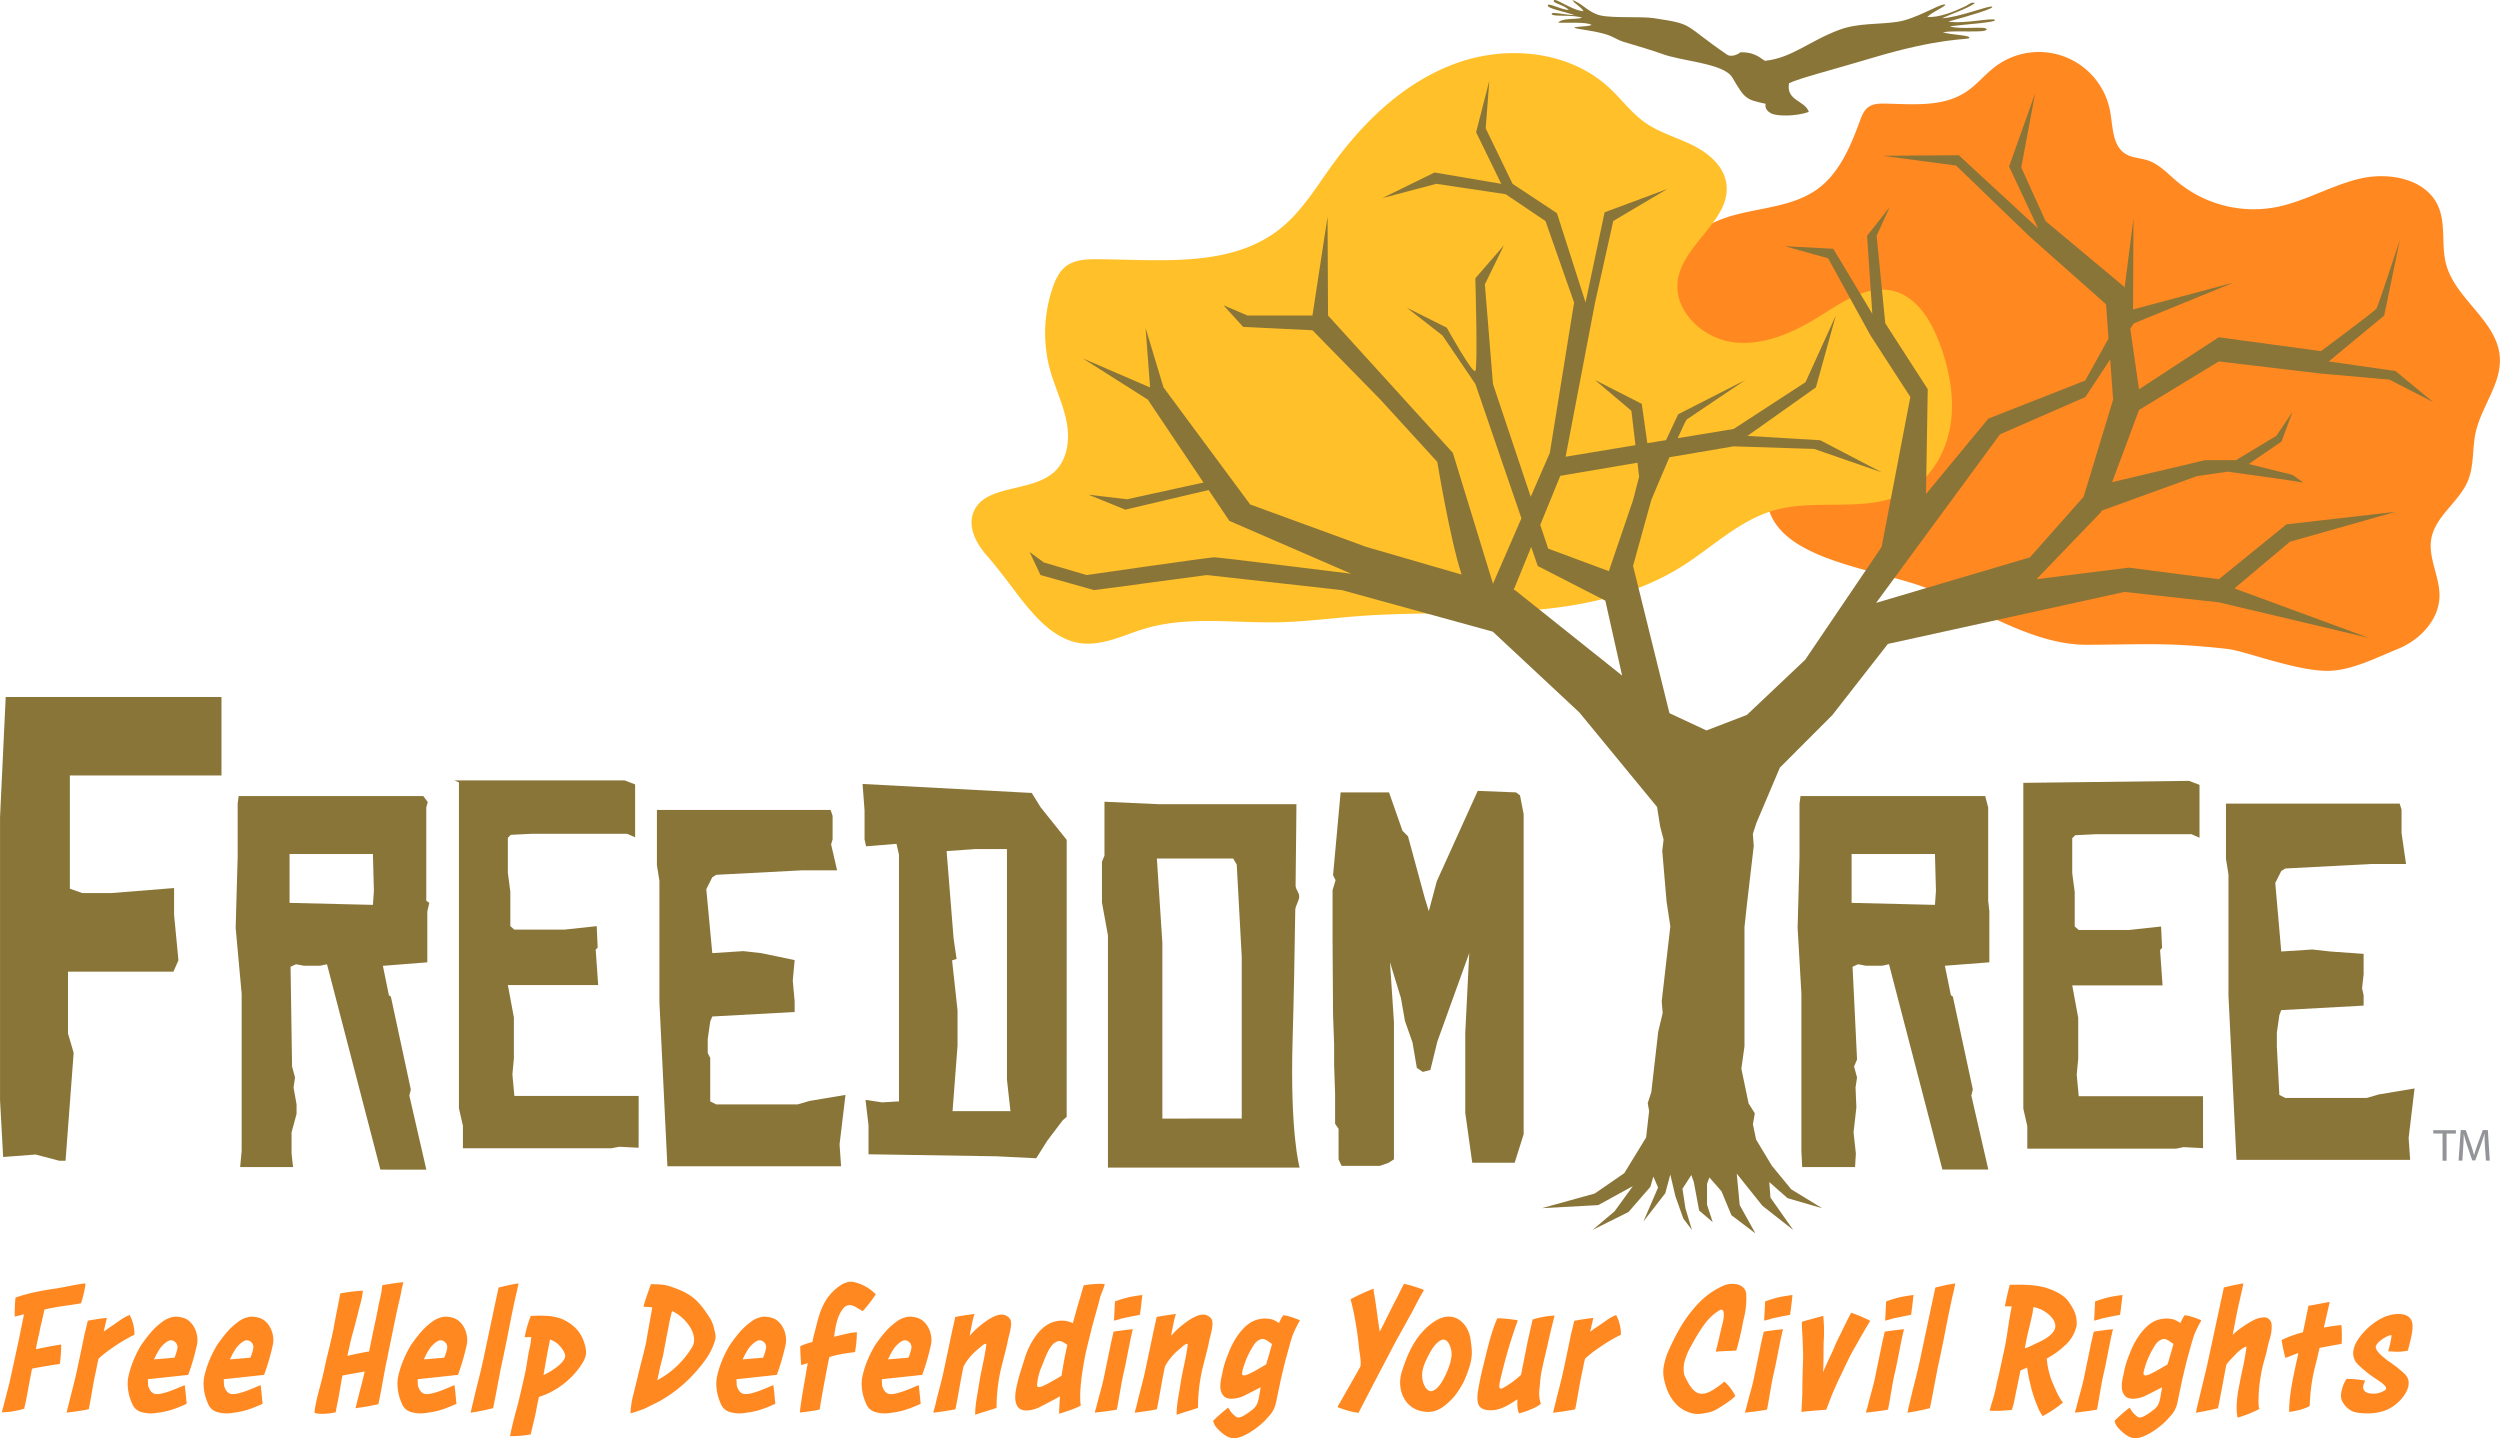 <svg id="Tree" xmlns="http://www.w3.org/2000/svg" viewBox="0 0 1324.26 761.85"><defs><style>.cls-1,.cls-3{fill:#ff8821;}.cls-2,.cls-5{fill:#8a7538;}.cls-2,.cls-3,.cls-4{fill-rule:evenodd;}.cls-4{fill:#ffc029;}.cls-6{fill:#929497;}</style></defs><title>FreedomTreeLogoTag</title><path class="cls-1" d="M313.29,858c-.6,3.2-1.3,6-2,8.9-.2,1.2-.5,2.4-.7,3.6-.7,2.9-1.3,5.6-1.8,8.5,3.8-.8,8.9-1.8,13.4-2.5a74.35,74.35,0,0,1-.7,10.3s-8.3,1.21-14.7,2.5a10.17,10.17,0,0,0-.3,1.5c-1.4,6.61-2.3,13.11-3.9,19.71a42.81,42.81,0,0,1-11.8,1.9c.3-1.5.9-3.2,1.2-4.7,1.2-4.9,2.7-9.9,3.7-15,1.4-6.41,2.8-12.81,4.2-19.31.4-2.1.9-4.3,1.3-6.4s.9-4.3,1.3-6.5c-1.7.4-3.3.9-4.9,1.2a90.57,90.57,0,0,1,.4-10c7.7-2.9,18.3-4.4,21.7-4.9,4.4-.7,8.7-1.7,13.1-2.4l2.3-.3a38.05,38.05,0,0,1-.7,4.4c-.4,1.8-1,4.1-1.7,6.2C326.19,855.83,319.79,856.43,313.29,858Z" transform="translate(-289.79 -164.32)"/><path class="cls-1" d="M349.39,878.23A60.2,60.2,0,0,0,342,884c-.5,2-.9,4.09-1.3,6.2-1.6,6.9-2.5,13.8-3.9,20.6-4.2.9-9.3,1.5-11.7,1.8.3-1.5.7-3.1,1.1-4.5,1.2-5.2,2.7-10.5,3.9-15.81,1.5-6.79,2.9-13.6,4.3-20.4.6-2.7,1.3-5.3,1.9-8,2.3-.4,6.2-1.1,10.1-1.5q-.3,1.2-.6,2.7c-.4,1.5-.7,3.1-1.1,4.6,1.8-1.3,3.7-2.6,5.5-3.8,2.5-1.7,5.5-4.1,8.3-5a21.33,21.33,0,0,1,2.5,10.4A90.89,90.89,0,0,0,349.39,878.23Z" transform="translate(-289.79 -164.32)"/><path class="cls-1" d="M387.59,898c.4,1.9.7,6.4,1.1,9.9-1.9.9-4.1,1.8-6,2.5a41.12,41.12,0,0,1-9.8,2.3,18.16,18.16,0,0,1-3.2.3,17.3,17.3,0,0,1-5.6-.9,7.28,7.28,0,0,1-4.4-4.5,25.34,25.34,0,0,1-2.2-8.7,19.15,19.15,0,0,1,.4-5.8c.3-1.31.7-2.81,1.3-4.7a60.86,60.86,0,0,1,5.4-11.61c1.6-2.3,3.4-4.7,5.2-6.8a34.54,34.54,0,0,1,5.6-5.2,13.34,13.34,0,0,1,6.9-3,13.84,13.84,0,0,1,4.6.6c5.2,1.5,8.5,8.5,7.2,14.4a123,123,0,0,1-4.6,15.81l-21.4,2.3c.1,1.3.1,3,.2,3.5.6,2,1.7,3.9,3.7,4.3C373.79,902.94,376.79,902.84,387.59,898Zm-16.2-13.61,10.8-.89a23.7,23.7,0,0,0,1.6-5.11,3.69,3.69,0,0,0-3.1-4.1c-1.8-.4-4.9,2.5-6.2,4.4A38.21,38.21,0,0,0,371.39,884.43Z" transform="translate(-289.79 -164.32)"/><path class="cls-1" d="M427.79,898c.4,1.9.7,6.4,1.1,9.9-1.9.9-4.1,1.8-6,2.5a41.12,41.12,0,0,1-9.8,2.3,18.16,18.16,0,0,1-3.2.3,17.3,17.3,0,0,1-5.6-.9,7.28,7.28,0,0,1-4.4-4.5,25.34,25.34,0,0,1-2.2-8.7,19.15,19.15,0,0,1,.4-5.8c.3-1.31.7-2.81,1.3-4.7a60.86,60.86,0,0,1,5.4-11.61c1.6-2.3,3.4-4.7,5.2-6.8a34.54,34.54,0,0,1,5.6-5.2,13.34,13.34,0,0,1,6.9-3,13.84,13.84,0,0,1,4.6.6c5.2,1.5,8.5,8.5,7.2,14.4a123,123,0,0,1-4.6,15.81l-21.4,2.3c.1,1.3.1,3,.2,3.5.6,2,1.7,3.9,3.7,4.3C414,902.94,417,902.84,427.79,898Zm-16.2-13.61,10.8-.89a23.7,23.7,0,0,0,1.6-5.11,3.69,3.69,0,0,0-3.1-4.1c-1.8-.4-4.9,2.5-6.2,4.4A38.21,38.21,0,0,0,411.59,884.43Z" transform="translate(-289.79 -164.32)"/><path class="cls-1" d="M478.09,910.24c.6-2.1.9-3.6,1.3-5.1,1.2-4.8,2.5-9.6,3.6-14.31-3.6.61-8.2,1.41-11.8,2.11-.4,1.9-.7,3.8-1,5.6-.6,3.4-1.2,7.1-2,10.6q-.3,1.8-.6,3.3a36.77,36.77,0,0,1-7.1.8,14.21,14.21,0,0,1-4.1-.5,32,32,0,0,1,.7-4.9c.6-3,1.5-6.4,2.2-9,1.2-4.4,2.2-8.71,3.1-13.1,1.2-5,2.5-10.21,3.6-15.31.4-1.6.6-3.1.9-4.7.8-4.3,1.7-8.6,2.5-12.8.2-1.1.4-2.4.7-3.5A95.08,95.08,0,0,1,482,848c-.1,1.1-.3,2.3-.5,3.5-.4,2-.9,3.8-1.4,5.6-1.1,4.6-2.3,9.2-3.6,13.9-1.1,3.8-1.8,7.7-2.7,11.51,2.8-.61,7.1-1.61,11.5-2.31,1.1-5.2,2.1-10.4,3.2-15.4.6-2.8,1.2-5.6,1.7-8.4s1.3-5.5,1.7-8.2c.1-1,.3-2,.4-3.1,2.8-.5,7.6-1.3,11.1-1.6a35.89,35.89,0,0,1-.8,3.5c-.5,3.1-1.2,6-2.2,10.1-.3,1.7-.7,3.2-1,4.8-1.4,6.6-2.7,13.2-4.1,19.9-.2,1.1-.4,2.3-.7,3.41-1.6,7.7-2.7,15.3-4.4,22.9A119.61,119.61,0,0,1,478.09,910.24Z" transform="translate(-289.79 -164.32)"/><path class="cls-1" d="M530.49,898c.4,1.9.7,6.4,1.1,9.9-1.9.9-4.1,1.8-6,2.5a41.12,41.12,0,0,1-9.8,2.3,18.16,18.16,0,0,1-3.2.3,17.3,17.3,0,0,1-5.6-.9,7.28,7.28,0,0,1-4.4-4.5,25.34,25.34,0,0,1-2.2-8.7,19.15,19.15,0,0,1,.4-5.8c.3-1.31.7-2.81,1.3-4.7a60.86,60.86,0,0,1,5.4-11.61c1.6-2.3,3.4-4.7,5.2-6.8a34.54,34.54,0,0,1,5.6-5.2,13.34,13.34,0,0,1,6.9-3,13.84,13.84,0,0,1,4.6.6c5.2,1.5,8.5,8.5,7.2,14.4a123,123,0,0,1-4.6,15.81l-21.4,2.3c.1,1.3.1,3,.2,3.5.6,2,1.7,3.9,3.7,4.3C516.69,902.94,519.69,902.84,530.49,898Zm-16.2-13.61,10.8-.89a23.7,23.7,0,0,0,1.6-5.11,3.69,3.69,0,0,0-3.1-4.1c-1.8-.4-4.9,2.5-6.2,4.4A38.21,38.21,0,0,0,514.29,884.43Z" transform="translate(-289.79 -164.32)"/><path class="cls-1" d="M551,910.24c-4.2,1.1-9.5,2-11.9,2.4.4-2.1,1-4.3,1.4-6.1,1.6-7.2,3.7-14.4,5.2-21.61,1.9-9.3,4-18.6,5.9-27.9.8-3.5,1.5-7.2,2.3-10.7,2.5-.6,6.4-1.6,10.6-2.2-.3,1.2-.6,2.4-.8,3.7-.6,2.3-1.1,4.7-1.6,7-2,9.1-3.5,18-5.5,27.21C554.39,891.54,553,900.84,551,910.24Z" transform="translate(-289.79 -164.32)"/><path class="cls-1" d="M599.09,884.93c-4.5,8.51-14.1,16.51-23.8,19.31-1.2,5.1-1.7,9.2-2.9,13.5-.1.5-1,4.5-1.5,6.4a57.1,57.1,0,0,1-10.9.9c.6-4.2,3.7-15.4,4.3-17.6,0,0,2-8.2,3.7-16,.9-4.31,1.3-8.31,2.2-12.41a36.54,36.54,0,0,0,1-6.5c-.1,0-2,.1-3.5.1a60,60,0,0,1,3.3-11.3c1.4,0,3.2-.1,4.8-.1s3,.1,3.5.1a26.29,26.29,0,0,1,8.5,1.8c5.7,2.7,9.7,6.5,11.6,12.8C600.29,878.93,600.79,881.73,599.09,884.93Zm-10.1-3.4c-.6-2.1-2.8-4.6-4.3-5.8a20.09,20.09,0,0,0-3.5-1.9c-.4,1.6-.6,3.3-1,4.9-.7,3.4-2.5,13.91-2.5,13.91C580,891.83,590.69,885.74,589,881.53Z" transform="translate(-289.79 -164.32)"/><path class="cls-1" d="M668.59,874.13c-1.6,5.9-5.1,11.11-10.5,17.11A71.3,71.3,0,0,1,641,905.44c-2.59,1.7-5.29,2.7-8.4,4.4-1.3.7-4.1,1.6-5.4,2.1a33.74,33.74,0,0,1-3.4,1,22.09,22.09,0,0,1,.3-3.9,42.09,42.09,0,0,1,.9-4.9c.8-3.1,1.5-6.2,2.3-9.3,1.4-6.1,3-11.91,4.41-17.91.29-1.6.69-3.3.89-4.9.9-5,1.81-10.2,2.7-15.1-1.39-.4-3-.2-4.7-.5,1.2-4.2,3.11-9.4,4-11.9,4.2.2,6.71-.1,11.31,1.6a53.75,53.75,0,0,1,5.1,2,19.65,19.65,0,0,1,2.5,1.3,24.12,24.12,0,0,1,5.7,4.3,46.87,46.87,0,0,1,5.7,7.4,18,18,0,0,1,3,6.4C668.29,869.43,669.29,871.83,668.59,874.13Zm-12.6,4.4a7.45,7.45,0,0,0,1.3-2.9c1.4-6.9-6.3-14.7-11.5-16.8-.4,1.3-1.2,4.7-1.5,6.2-.5,3.1-1.3,6.4-1.8,9.5-.3,1.7-.8,4.1-1.1,5.8-.5,3.21-1.41,5.71-2.1,8.8-.4,2.11-.7,3.7-1.4,6.31A47.3,47.3,0,0,0,656,878.53Z" transform="translate(-289.79 -164.32)"/><path class="cls-1" d="M699.39,898c.4,1.9.7,6.4,1.1,9.9-1.9.9-4.1,1.8-6,2.5a41.12,41.12,0,0,1-9.8,2.3,18.16,18.16,0,0,1-3.2.3,17.3,17.3,0,0,1-5.6-.9,7.32,7.32,0,0,1-4.41-4.5,25.8,25.8,0,0,1-2.2-8.7,19.16,19.16,0,0,1,.41-5.8c.29-1.31.7-2.81,1.29-4.7a61.52,61.52,0,0,1,5.41-11.61c1.6-2.3,3.4-4.7,5.2-6.8a34.54,34.54,0,0,1,5.6-5.2,13.34,13.34,0,0,1,6.9-3,13.84,13.84,0,0,1,4.6.6c5.2,1.5,8.5,8.5,7.2,14.4a123,123,0,0,1-4.6,15.81l-21.4,2.3c.1,1.3.1,3,.2,3.5.6,2,1.7,3.9,3.7,4.3C685.59,902.94,688.59,902.84,699.39,898Zm-16.2-13.61,10.8-.89a23.7,23.7,0,0,0,1.6-5.11,3.69,3.69,0,0,0-3.1-4.1c-1.8-.4-4.9,2.5-6.2,4.4A38.21,38.21,0,0,0,683.19,884.43Z" transform="translate(-289.79 -164.32)"/><path class="cls-1" d="M727.48,891.14c-1,5.4-2.7,14.3-3.5,19.8a94.23,94.23,0,0,1-10.5,1.6c.6-6.3,2.3-15.2,3.3-21.1.2-1.61.6-3.4.9-5.11-1.4.5-2.5.8-3.5,1.1-.3-3.7-.5-7.7-.5-10a30.3,30.3,0,0,1,6.4-2.2c.4-2,.9-4,1.4-5.8,1.5-5.8,2.5-10.8,5.6-16,2.6-4.5,9.3-11,14.5-10.1a23.21,23.21,0,0,1,12.11,6.6,72.6,72.6,0,0,1-6.91,8.9c-2.2-1.1-4.59-3.2-6.9-3.2a4.49,4.49,0,0,0-3.6,2c-3.3,4.2-4,10.3-4.7,14.8,2.8-.7,5.6-1.4,8.61-2a19.51,19.51,0,0,1,3.5-.4,64.43,64.43,0,0,1-1,10.5c-3.41.4-10.51,1.4-13.61,2.7C728.58,885.63,728.08,888,727.48,891.14Z" transform="translate(-289.79 -164.32)"/><path class="cls-1" d="M776.39,898c.39,1.9.7,6.4,1.09,9.9-1.89.9-4.09,1.8-6,2.5a41.12,41.12,0,0,1-9.8,2.3,18.16,18.16,0,0,1-3.2.3,17.3,17.3,0,0,1-5.6-.9,7.28,7.28,0,0,1-4.4-4.5,25.34,25.34,0,0,1-2.2-8.7,19.15,19.15,0,0,1,.4-5.8c.3-1.31.7-2.81,1.3-4.7a60.86,60.86,0,0,1,5.4-11.61c1.6-2.3,3.4-4.7,5.2-6.8a34.54,34.54,0,0,1,5.6-5.2,13.34,13.34,0,0,1,6.9-3,13.9,13.9,0,0,1,4.61.6c5.2,1.5,8.5,8.5,7.2,14.4a121.55,121.55,0,0,1-4.61,15.81l-21.4,2.3c.1,1.3.1,3,.2,3.5.6,2,1.7,3.9,3.7,4.3C762.58,902.94,765.58,902.84,776.39,898Zm-16.21-13.61,10.8-.89a23.7,23.7,0,0,0,1.6-5.11,3.69,3.69,0,0,0-3.1-4.1c-1.8-.4-4.9,2.5-6.2,4.4A38.21,38.21,0,0,0,760.18,884.43Z" transform="translate(-289.79 -164.32)"/><path class="cls-1" d="M806.38,913.74c-.2-4.9,1.4-11.9,2.1-16.8,1-6.5,2.8-13,3.7-19.81.5-2.9-3.7,1.4-5,2.4a29.67,29.67,0,0,0-7,8.6c-1.8,8.41-2.8,15.51-4.3,22.71-4.2.8-9.2,1.5-11.7,1.8.3-1.6.9-3.2,1.2-4.7,1.2-5.4,2.9-10.9,4.1-16.5q2.25-10.52,4.5-21.31c.6-2.7,1.2-5.4,1.8-8.2,2.4-.5,6.2-1.1,10.2-1.6-1.2,3.8-1.8,7.8-2.6,11.6a46.18,46.18,0,0,1,6.1-5.8c3.3-2.6,8.1-6,11.8-5.4,1.41.2,3.5,1.5,3.91,3.1.7,2.9-.91,7.6-1.5,10.4-.61,3.3-1.5,6.5-2.31,9.81-.5,1.89-1,3.79-1.5,5.9a91.44,91.44,0,0,0-2.2,20.1C815.48,910.94,811.28,912,806.38,913.74Z" transform="translate(-289.79 -164.32)"/><path class="cls-1" d="M850.78,913.24s.1-4,.5-9.3c-3.7,2.1-7.2,3.9-10.9,5.8a16.65,16.65,0,0,1-6.8,1.7c-1.8,0-3.5-.4-4.5-1.7-2.3-2.9-1.5-7.6-.7-11.4,1-4.7,2.6-9.3,4-13.8a40.34,40.34,0,0,1,6.6-13.31c3.1-3.9,6.3-6.4,11.1-7.2a13.44,13.44,0,0,1,6.3.5,12.2,12.2,0,0,1,1.7.7c1.3-4.8,2.6-9.5,4.1-14.3.3-1.1,1.2-4.4,1.7-5.8,2.1-.3,7.8-1.1,11.1-.6-.4,2-2.1,5.6-2.5,7.2-1.3,5.1-3,10.9-4.4,16.1-1.2,5.1-2.6,10.2-3.6,15.21-1.3,6.79-3.3,19-2.2,25.8C859.88,910.34,854.58,911.94,850.78,913.24Zm-3.3-17.5c1.9-1,3.4-1.91,4.6-2.7.9-5.41,1.8-10.91,3.1-16.31-1.6-1.1-3.4-2.4-4.8-2-2.4.6-3.6,2.4-4.7,4.1-1.7,2.8-2.9,6.5-4.1,9.3a30.8,30.8,0,0,0-2.3,8.31c-.4,2.5-.1,3.2,2.6,2.2A42.49,42.49,0,0,0,847.48,895.74Z" transform="translate(-289.79 -164.32)"/><path class="cls-1" d="M881.38,911c-4.1.8-9.2,1.3-11.7,1.6.3-1.3.8-2.7,1.1-4,1.1-4.6,2.6-9.3,3.6-13.9,1.2-6,2.5-12,3.7-18,.5-2.3,1-4.6,1.6-7,2.4-.4,6.2-.9,10.2-1.3q-.3,1.05-.6,2.4c-.3,1.3-.6,2.5-.8,3.7-1.3,6.2-2.3,12.21-3.8,18.41C883.38,899,882.58,905,881.38,911Zm13.5-60.71c-.2,0-4.5.6-6.9,1.1a71.87,71.87,0,0,0-7.6,2.3l-.5,10.2,3.6-1c1.1-.4,10.1-2.1,10.1-2.1C893.88,859.53,894.88,850.33,894.88,850.33Z" transform="translate(-289.79 -164.32)"/><path class="cls-1" d="M913.08,913.74c-.2-4.9,1.4-11.9,2.1-16.8,1-6.5,2.8-13,3.7-19.81.5-2.9-3.7,1.4-5,2.4a29.67,29.67,0,0,0-7,8.6c-1.8,8.41-2.8,15.51-4.3,22.71-4.2.8-9.2,1.5-11.7,1.8.3-1.6.9-3.2,1.2-4.7,1.2-5.4,2.9-10.9,4.1-16.5q2.25-10.52,4.5-21.31c.6-2.7,1.2-5.4,1.8-8.2,2.4-.5,6.2-1.1,10.2-1.6-1.2,3.8-1.8,7.8-2.6,11.6a46.18,46.18,0,0,1,6.1-5.8c3.3-2.6,8.1-6,11.8-5.4,1.4.2,3.5,1.5,3.9,3.1.7,2.9-.9,7.6-1.5,10.4-.6,3.3-1.5,6.5-2.3,9.81-.5,1.89-1,3.79-1.5,5.9a91.44,91.44,0,0,0-2.2,20.1C922.18,910.94,918,912,913.08,913.74Z" transform="translate(-289.79 -164.32)"/><path class="cls-1" d="M978.38,863.73a60.06,60.06,0,0,0-3.6,7.2c-1,2.7-1.6,4.9-2.8,9.3-1.8,6.31-2.6,10.1-3.8,15.11-.4,1.8-.7,3.6-1.2,5.7-.5,2.4-.9,4.4-1.4,6.7a14.41,14.41,0,0,1-3.9,7c-3.7,4.6-11.1,10-16.4,11.2-4.7,1.2-8.4-2.6-11.1-5.4a8.7,8.7,0,0,1-1.8-3.6,83.79,83.79,0,0,1,8-7c.3.4.5.9.8,1.3a12,12,0,0,0,3.5,3.6c1.5,1.1,4.2-.8,5.9-1.9,4.1-2.8,5.3-4,6.1-8.6.3-1.7.6-3.5.9-5.2-2.8,1.5-5.6,2.9-8.6,4.4a15.9,15.9,0,0,1-6.8,1.7c-1.8,0-3.4-.4-4.4-1.7-2.5-2.9-1.5-7.6-.6-11.4a48,48,0,0,1,3.3-10.91,41.87,41.87,0,0,1,6.1-11.1c3.2-3.9,6.3-6.5,11.1-7.2a15,15,0,0,1,6.3.4,21.12,21.12,0,0,1,3.3,1.8,27.34,27.34,0,0,1,2.2-4.1C971.78,861.13,976.08,862.63,978.38,863.73Zm-22.2,25.81c1.6-.91,3.1-1.8,4.3-2.5,1-3.5,2.2-7.21,3.1-10.81-1.8-1.2-3.9-3.1-5.6-2.6-2.4.7-3.6,2.3-4.7,4.2a45.38,45.38,0,0,0-5.3,12.41c-.6,2.5-.2,3.2,2.6,2.2A49.8,49.8,0,0,0,956.18,889.54Z" transform="translate(-289.79 -164.32)"/><path class="cls-1" d="M1041.88,851.53c-1.5,2.7-2.9,5.4-4.3,8.2-1.3,2.2-3.1,5.5-4.3,7.7-3.2,5.7-5.7,10.3-8.7,16.11-5.2,9.9-10.2,19.5-15.2,29.2a47,47,0,0,1-11.1-3.1,18.61,18.61,0,0,1,1.4-2.5c3.5-6.3,7.2-12.6,10.7-18.9.6-2.61-.5-7.71-.7-9.71-.4-3.9-.8-7.7-1.5-11.6a131.06,131.06,0,0,0-3-14.4,127.94,127.94,0,0,1,12.1-5.6,7.72,7.72,0,0,1,.2,1.5c1.1,6,1.8,12.2,2.7,18.3.1.9.3,1.9.5,2.9,2.9-5.5,5.5-11.1,8.4-16.6,1.5-2.8,2.8-5.8,4.5-8.7a77.9,77.9,0,0,1,10.5,3.3C1043.38,848.93,1042.48,850.33,1041.88,851.53Z" transform="translate(-289.79 -164.32)"/><path class="cls-1" d="M1068.68,886.54a66.19,66.19,0,0,1-3.4,9.4,50.9,50.9,0,0,1-4.6,7.4,34.43,34.43,0,0,1-6.8,6.4,13.72,13.72,0,0,1-7.7,2.5,17.53,17.53,0,0,1-3.3-.4c-9-1.7-13.4-11.5-10.6-20.7,2-6.31,4.4-12.71,8.6-18.41,3.3-4.6,9.4-10.2,14.9-10.9,4.7-.6,8,1.8,10.3,4.9a17.8,17.8,0,0,1,2.8,8C1069.38,878.83,1069.88,881.43,1068.68,886.54Zm-10.6-.61c.2-1.1.4-2.2.6-3.39.4-2.71-1.5-10.51-5.8-8.21-3.5,1.9-5.9,6.8-7.4,10a22,22,0,0,0-2.1,5.71,14,14,0,0,0-.1,5c.3,2.3,2.3,7.2,5.5,6s5.6-6,6.9-8.71A54.14,54.14,0,0,0,1058.08,885.93Z" transform="translate(-289.79 -164.32)"/><path class="cls-1" d="M1094.48,913c-1.1-2-1-5.2-.9-7.5-4.1,2.8-8.5,5.5-13,5.8-2.8.2-5.8-.2-7.3-2.3-1.3-2.1-.9-6.1-.5-8.5.9-4.9,1.7-8.8,2.7-12.71,1.8-7.2,3.4-14.6,6-21.6a30,30,0,0,1,1.5-3.6,78.94,78.94,0,0,1,10.8,1.1,263.57,263.57,0,0,0-9.6,33c-.1.7-.7,3.1.6,3.2a4.13,4.13,0,0,0,1.8-.7,47.84,47.84,0,0,0,8.9-6.6l3.4-17.11c1.2-5.6,2.6-11.3,2.7-12.2a47.2,47.2,0,0,1,11.7-2.1c-.3,1.2-1.7,6.5-2.9,11.8-2.3,10.4-2.4,10.1-3.5,15.41a48.61,48.61,0,0,0-1.3,8.1c-.1,1.9-.4,3.6-.5,5.4a18.46,18.46,0,0,0,.9,6C1104.48,909.54,1098.58,911.94,1094.48,913Z" transform="translate(-289.79 -164.32)"/><path class="cls-1" d="M1136.78,878.23a60.2,60.2,0,0,0-7.4,5.81c-.5,2-.9,4.09-1.3,6.2-1.6,6.9-2.5,13.8-3.9,20.6-4.2.9-9.3,1.5-11.7,1.8.3-1.5.7-3.1,1.1-4.5,1.2-5.2,2.7-10.5,3.9-15.81,1.5-6.79,2.9-13.6,4.3-20.4.6-2.7,1.3-5.3,1.9-8,2.3-.4,6.2-1.1,10.1-1.5q-.3,1.2-.6,2.7c-.4,1.5-.7,3.1-1.1,4.6,1.8-1.3,3.7-2.6,5.5-3.8,2.5-1.7,5.5-4.1,8.3-5a21.33,21.33,0,0,1,2.5,10.4A90.89,90.89,0,0,0,1136.78,878.23Z" transform="translate(-289.79 -164.32)"/><path class="cls-1" d="M1209,903.74c-1.5,1.9-7.6,5.8-9.9,7.1-3,1.7-5.7,2-8.7,2.4-4.1.5-9-1.6-12-4.4-3.6-3.5-5.7-7.6-7-13.2a18.68,18.68,0,0,1,0-9.1,35.06,35.06,0,0,1,2.2-6.71,124.81,124.81,0,0,1,7.3-14.1,72.52,72.52,0,0,1,9-11.5,42.07,42.07,0,0,1,13.3-9.1,12.32,12.32,0,0,1,7.1-.4c1.8.6,4.4,1.8,4.5,5.5a44.21,44.21,0,0,1-1.5,13.3c-.2.9-.5,2.5-.9,4.6-.7,3.2-1.6,7.4-2.9,11.6-3.5.2-8.5.3-10.9.6,1.3-4.8,2.5-10.4,3.5-14.5.7-2.2,2-9.7-1.7-7.3a25.07,25.07,0,0,0-6.1,5.2c-3.4,4-6.6,9.6-9.2,14.4a34.28,34.28,0,0,0-3.1,7.8c-.5,2.2-.6,5.81.3,7.51,1.7,3.4,3.6,7.3,6.7,8.7,2.7,1.1,5.6.1,8.5-1.8a42,42,0,0,0,5.7-4.2A25.58,25.58,0,0,1,1209,903.74Z" transform="translate(-289.79 -164.32)"/><path class="cls-1" d="M1225.78,911c-4.1.8-9.2,1.3-11.7,1.6.3-1.3.8-2.7,1.1-4,1.1-4.6,2.6-9.3,3.6-13.9,1.2-6,2.5-12,3.7-18,.5-2.3,1-4.6,1.6-7,2.4-.4,6.2-.9,10.2-1.3q-.3,1.05-.6,2.4c-.3,1.3-.6,2.5-.8,3.7-1.3,6.2-2.3,12.21-3.8,18.41C1227.78,899,1227,905,1225.78,911Zm13.5-60.71c-.2,0-4.5.6-6.9,1.1a71.87,71.87,0,0,0-7.6,2.3l-.5,10.2,3.6-1c1.1-.4,10.1-2.1,10.1-2.1C1238.28,859.53,1239.28,850.33,1239.28,850.33Z" transform="translate(-289.79 -164.32)"/><path class="cls-1" d="M1280.48,864c-1.8,2.7-6,10.2-7.5,12.9-3.3,5.4-5.8,11.2-8.5,16.71-1.6,3.3-3,6.5-4.4,9.8l-2.9,7.6c-1.6.3-5.6.4-7.2.6-1.9.3-4.1.2-5.9.7,0-3.1.3-6.3.4-9.5,0-6,.19-12.1.4-18.1.1-3.41-.1-6.51-.21-9.81,0-2.3-.5-6.8-.39-10.4.89-.4,11.3-3.1,11.3-3.2a86.31,86.31,0,0,1,.2,14.3c-.1,4.1,0,11.61-.3,15.7,1.4-3.9,4.9-10.5,6.3-14.2,1.1-2.6,2.4-5,3.6-7.5.5-1.1,4-8.2,5-9.9A71.35,71.35,0,0,1,1280.48,864Z" transform="translate(-289.79 -164.32)"/><path class="cls-1" d="M1289.88,911c-4.11.8-9.21,1.3-11.71,1.6.3-1.3.8-2.7,1.1-4,1.1-4.6,2.6-9.3,3.6-13.9,1.2-6,2.5-12,3.7-18,.5-2.3,1-4.6,1.6-7,2.41-.4,6.21-.9,10.21-1.3-.21.7-.4,1.5-.6,2.4-.3,1.3-.61,2.5-.8,3.7-1.31,6.2-2.31,12.21-3.81,18.41C1291.88,899,1291.08,905,1289.88,911Zm13.5-60.71c-.2,0-4.5.6-6.9,1.1a71.87,71.87,0,0,0-7.6,2.3l-.5,10.2,3.59-1c1.11-.4,10.11-2.1,10.11-2.1C1302.38,859.53,1303.38,850.33,1303.38,850.33Z" transform="translate(-289.79 -164.32)"/><path class="cls-1" d="M1312.07,910.24c-4.2,1.1-9.5,2-11.9,2.4.4-2.1,1-4.3,1.4-6.1,1.6-7.2,3.7-14.4,5.2-21.61,1.9-9.3,4-18.6,5.9-27.9.8-3.5,1.5-7.2,2.3-10.7,2.5-.6,6.4-1.6,10.6-2.2-.3,1.2-.6,2.4-.8,3.7-.6,2.3-1.1,4.7-1.6,7-2,9.1-3.5,18-5.5,27.21C1315.47,891.54,1314.07,900.84,1312.07,910.24Z" transform="translate(-289.79 -164.32)"/><path class="cls-1" d="M1382.57,907.24a60.35,60.35,0,0,1-10.8,7.2c-.6-.9-1.2-2-1.8-3a73.36,73.36,0,0,1-4.7-13.9,77.11,77.11,0,0,1-1.7-8.8c-.5.2-2.9,1.3-3.5,1.5-.8,3.9-1.6,7.8-2.4,11.6-.2,1.1-.5,2.5-.8,4a39.9,39.9,0,0,1-1.4,5.3,83,83,0,0,1-8.7.5,27.25,27.25,0,0,1-3.1-.1c1.1-3.9,2.4-7.6,3.3-11.9.6-2.9.9-4.3,1.5-6.6,1.1-4.91,2.1-9.81,3.2-14.71,1.3-6.4,2-12.8,3.2-19.2a27.41,27.41,0,0,0,.5-2.8c-1.1,0-2.3-.1-3.6,0,1-5.4,2.6-11.5,2.6-11.5,1,.1,2,0,4.1,0,1.2,0,2.7,0,4.7.1a45.51,45.51,0,0,1,10,1.4c6.5,2.1,10.6,4.5,12.9,8.3a23.26,23.26,0,0,1,2.7,4.8,15.74,15.74,0,0,1,1,7.1,19.33,19.33,0,0,1-6.1,10.4,45.26,45.26,0,0,1-9.7,7,41.93,41.93,0,0,0,3.1,12.91C1378.67,900.34,1380.07,904.24,1382.57,907.24Zm-15.7-50.51a37,37,0,0,1-.8,4.8c-.4,1.9-.9,4-1.4,6-.9,3.7-1.7,7.3-2.3,11a27.63,27.63,0,0,0,5.3-2.3c3.6-1.6,9.6-4.3,10.7-8.4,1-3.8-3.3-7.6-6-9.1A14.51,14.51,0,0,0,1366.87,856.73Z" transform="translate(-289.79 -164.32)"/><path class="cls-1" d="M1400.57,911c-4.1.8-9.2,1.3-11.7,1.6.3-1.3.8-2.7,1.1-4,1.1-4.6,2.6-9.3,3.6-13.9,1.2-6,2.5-12,3.7-18,.5-2.3,1-4.6,1.6-7,2.4-.4,6.2-.9,10.2-1.3q-.3,1.05-.6,2.4c-.3,1.3-.6,2.5-.8,3.7-1.3,6.2-2.3,12.21-3.8,18.41C1402.57,899,1401.77,905,1400.57,911Zm13.5-60.71c-.2,0-4.5.6-6.9,1.1a71.87,71.87,0,0,0-7.6,2.3l-.5,10.2,3.6-1c1.1-.4,10.1-2.1,10.1-2.1C1413.07,859.53,1414.07,850.33,1414.07,850.33Z" transform="translate(-289.79 -164.32)"/><path class="cls-1" d="M1455.87,863.73a60.06,60.06,0,0,0-3.6,7.2c-1,2.7-1.6,4.9-2.8,9.3-1.8,6.31-2.6,10.1-3.8,15.11-.4,1.8-.7,3.6-1.2,5.7-.5,2.4-.9,4.4-1.4,6.7a14.41,14.41,0,0,1-3.9,7c-3.7,4.6-11.1,10-16.4,11.2-4.7,1.2-8.4-2.6-11.1-5.4a8.7,8.7,0,0,1-1.8-3.6,83.79,83.79,0,0,1,8-7c.3.4.5.9.8,1.3a12,12,0,0,0,3.5,3.6c1.5,1.1,4.2-.8,5.9-1.9,4.1-2.8,5.3-4,6.1-8.6.3-1.7.6-3.5.9-5.2-2.8,1.5-5.6,2.9-8.6,4.4a15.9,15.9,0,0,1-6.8,1.7c-1.8,0-3.4-.4-4.4-1.7-2.5-2.9-1.5-7.6-.6-11.4a48,48,0,0,1,3.3-10.91,41.87,41.87,0,0,1,6.1-11.1c3.2-3.9,6.3-6.5,11.1-7.2a15,15,0,0,1,6.3.4,21.12,21.12,0,0,1,3.3,1.8,27.34,27.34,0,0,1,2.2-4.1C1449.27,861.13,1453.57,862.63,1455.87,863.73Zm-22.2,25.81c1.6-.91,3.1-1.8,4.3-2.5,1-3.5,2.2-7.21,3.1-10.81-1.8-1.2-3.9-3.1-5.6-2.6-2.4.7-3.6,2.3-4.7,4.2a45.38,45.38,0,0,0-5.3,12.41c-.6,2.5-.2,3.2,2.6,2.2A49.8,49.8,0,0,0,1433.67,889.54Z" transform="translate(-289.79 -164.32)"/><path class="cls-1" d="M1475.07,915.24c-.1-.6-.2-1-.3-1.5-.6-4.6.1-10.7,1.2-15.7,1.2-6.8,3.1-13.91,3.8-20.41-1.7.2-4.7,2.9-5.7,4-1.7,1.91-3.8,3.7-5,5.7-1.5,7.61-2.8,15.31-4.4,22.91-4.2,1.1-9.3,2-11.7,2.4.4-2.1.9-4.3,1.4-6.1,1.6-7.2,3.6-14.4,5.1-21.61l6-27.9c.7-3.5,1.6-7.2,2.3-10.7a105.65,105.65,0,0,1,10.4-2.2c-.3,1.2-.5,2.4-.8,3.7-.6,2.4-1.1,5-1.7,7.4-1.2,5.4-2.2,10.8-3.2,16.2a22.64,22.64,0,0,1,2.8-2.5,63.8,63.8,0,0,1,8.2-5.3,13.1,13.1,0,0,1,6.1-1.5,4.06,4.06,0,0,1,3.5,3.8,19.26,19.26,0,0,1-.4,5.3c-.5,2.3-1.3,4.6-1.8,7-.9,4.6-2.7,9.4-3.4,14.1a82.14,82.14,0,0,0-1.3,11.81c0,2.7-.2,4.7.4,6.5A58.42,58.42,0,0,1,1475.07,915.24Z" transform="translate(-289.79 -164.32)"/><path class="cls-1" d="M1502.37,912.24c-.1-7.6,1.6-15.8,3.2-23.5.2-.91.4-1.91.7-3.11.1-.5.5-2.2,1-4.6-2.6.9-4.7,1.8-6.9,2.6a86.46,86.46,0,0,1-2-9.5,61.41,61.41,0,0,1,11.3-4.1c1.2-5.5,2.9-14,2.9-14l11.3-2.1c-.3,1.2-1.9,8.2-3.1,13.6,1.7-.3,3.3-.6,4.9-.8a41.7,41.7,0,0,1,4.4-.5,79.3,79.3,0,0,1,.1,9.9c-4,.8-7.8,1.4-11.7,2.2-.9,3.9-1.1,4.6-1.3,5.71-.5,1.89-1,3.79-1.5,5.9a95.91,95.91,0,0,0-2.4,19.1C1511.17,910.44,1506.67,911.64,1502.37,912.24Z" transform="translate(-289.79 -164.32)"/><path class="cls-1" d="M1565.47,898.74c-1.2,5.1-6.5,10.4-11.7,12.5a26.11,26.11,0,0,1-7.9,1.7c-2.9.2-8.1-.1-10.1-1.1a11.94,11.94,0,0,1-5.7-6.2,9,9,0,0,1,.1-4.6,16.54,16.54,0,0,1,2.6-6.3,53.34,53.34,0,0,1,9.9.9c-1,2.2-1.8,3.7-.3,5.5.5.8,2.3,1.4,4.5,1.4a11,11,0,0,0,6.4-1.9c2-1.7-3.1-4.7-5.8-6.5a62.42,62.42,0,0,1-8.4-6.81,8.35,8.35,0,0,1-2.5-8.4,14.91,14.91,0,0,1,1.4-3.7c4-6.8,13-14.9,22.3-14.9,3.1,0,6.4,1,7.2,4.4,1,3.8-1.1,10.3-2.2,15a22.77,22.77,0,0,1-5.6.6c-2.1,0-3.8-.2-4.8-.2.6-2.8,1.6-5.7,1.7-8.6-1.9,0-7.2,3.1-8.2,5.7-.9,2.3,3.5,5.7,6.3,7.9,1.7,1.11,3.3,2.3,4.9,3.5C1562.87,891.64,1566.57,893.33,1565.47,898.74Z" transform="translate(-289.79 -164.32)"/><path class="cls-2" d="M1321.82,175.73c7.9,1.48,23.67-2.23,24.67-.87s-14.77,2.23-23.9,3.39c5.78,2,19.72-.38,19.53,1.65s-15.9.35-23.24,1.48c4.15,1.5,15.39,1.51,14,3.15-.73.87-15.43-.31-51.33,10.46-20.9,6.27-39.08,10.85-44.12,13.44-1.61,9.37,8.36,9,10.52,15.15-6.46,2.42-17.16,2.5-20.26.67s-2.83-4-2.65-4.94c-10.55-2.3-11-2.63-17.62-13.9-4.52-7.71-27.06-8.55-37.66-12.7-2.09-.82-15.51-5-17.69-5.55-6.77-1.77-6.77-3.51-13.65-5.22-7.09-1.77-13.12-2.14-14.54-2.88s7.17-.48,9-1.53c-2.72-1.79-13.3-.89-17.8-1.24,2.54-2.54,9-1.54,12.8-2.54-4.94-1.88-15.74-.38-16.15-1.94s6.56.39,12.12.53c-6.11-2.09-14.19-3.44-14.19-5.13s7,2.26,11.11,2.41c-1.74-2.47-8.87-3.64-7.93-5.1s9.27,5.17,15.74,5.76c-1.35-2.49-4.34-3.59-5.89-5.91,5.26,1.68,8.54,6.73,15,8.16,6.73,1.48,21.64.41,28.1,1.4,22,3.34,14.76,2.86,38.89,19.37,1.85,1.27,5.13.26,7.06-1.29,6.07-.14,9.15,1.81,12.9,4.53,14.39-1.48,23.36-10.47,39.65-16.5,9.71-3.59,20.69-2.7,30.44-4.14s21.67-9.1,24.87-9.2-6.39,3.88-8.91,6.62c6.5.34,14-2.76,20.15-5.68,1.63-.77,3.65-2.74,5-1.54-5.19,3.34-11.6,5.24-17.38,7.88,8.83-.32,25.2-7,26.58-6.12S1332.87,172.78,1321.82,175.73Z" transform="translate(-289.79 -164.32)"/><path class="cls-3" d="M1469.68,508.06c9.09,1,35.91,11.56,52.85,11.62,12.55,0,25.77-6.89,37.4-11.6s21.81-15.33,22.07-27.88c.21-10.35-6.16-20.36-4.33-30.55,2.17-12.08,14.82-19.47,19.45-30.83,3.23-7.92,2.21-16.89,4-25.25,3-13.91,13.92-26.14,12.81-40.33-1.5-19.09-23.52-30.47-28.44-49-2.66-10,0-21.15-4.15-30.63-6.41-14.59-26-18.3-41.47-14.67s-29.55,12.37-45.21,15.25a63.44,63.44,0,0,1-51.53-13.61c-5-4.17-9.51-9.26-15.67-11.3-3.91-1.29-8.3-1.28-11.79-3.46-7-4.36-6.64-14.34-8.12-22.44a38.38,38.38,0,0,0-60.73-23.88c-5.61,4.2-10,9.89-15.91,13.7-12.17,7.89-27.86,6.33-42.35,6-3.21-.07-6.68,0-9.23,1.95-2.27,1.72-3.35,4.53-4.34,7.2-5,13.65-11,28-22.87,36.4-19.09,13.52-48.28,8-64.76,24.63-8.61,8.67-11.55,22.07-8.93,34s10.29,22.39,19.91,29.92c8.37,6.55,18.55,11.42,24.21,20.42,9.72,15.44,2.24,35.5,3.08,53.73,1.46,31.41,49.77,36.79,79.65,46.59s59,32.06,90.48,31.83C1427.42,505.67,1438.25,504.58,1469.68,508.06Z" transform="translate(-289.79 -164.32)"/><path class="cls-4" d="M812.78,458.91c-5.53-6.2-10.25-14.62-7.61-22.49,5.35-15.95,30.92-10.8,43.22-22.27,7-6.48,8.17-17.2,6.36-26.52s-6.12-18-8.67-27.11a74.33,74.33,0,0,1,1.38-44c1.43-4.11,3.35-8.26,6.77-11,4.6-3.63,10.92-3.92,16.77-3.89,33.42.19,70.58,4.7,96.77-16.06,11.42-9.06,19.09-21.88,27.61-33.71,16.82-23.34,38.61-44.2,65.66-54s59.9-6.68,81,12.82c6.54,6,11.85,13.42,19.12,18.54,7.54,5.31,16.66,7.81,24.94,11.88s16.32,10.61,18,19.68c3.59,19.41-22.41,32.2-25.51,51.69-2.59,16.28,13,31.12,29.38,33.14s32.4-5.4,46.35-14.18c11.76-7.4,24.83-16.33,38.33-13,12.61,3.12,20.21,15.9,24.68,28.1,5,13.55,7.85,28.19,5.71,42.46s-9.85,28.14-22.3,35.44c-20.84,12.23-47.84,3.58-71.09,10.19-18.62,5.29-33,19.76-49.39,30-24.57,15.34-53.94,21.19-82.83,23.25s-58,.61-86.85,2.73c-14.62,1.07-29.19,3.06-43.85,3.35-23.55.47-47.7-3.38-70.28,3.3-11.3,3.34-22.46,9.32-34.14,7.79-14-1.85-24.19-13.83-32.92-25C829.44,480.14,818.31,465.1,812.78,458.91Z" transform="translate(-289.79 -164.32)"/><path class="cls-5" d="M407.11,575.08H326.8v60l6.61,2.31h15.2L382,634.72v14.17L384.31,673l-2.65,6H325.81v32.76l3,10.24-4.3,57.18h-3.31l-12.55-3.31-17.19,1.32-1.65-30.07v-150l3-63.61H407.11Z" transform="translate(-289.79 -164.32)"/><path class="cls-5" d="M517.19,642.57l-1.05,4.5v27l-23.53,1.85,3.17,15.56,1.06.8,10.57,49.17-.79,3.18,9,39.25H491.28L463,675.09l-3.7.79h-8.46l-4.23-.79-2.91,1.32.8,52.84,1.58,5.82-.79,5.29,1.59,9v5l-2.65,9.78v11.23l.8,7.14H417l.79-8.46V690.65l-3.17-34.86,1.06-37.52V590l.53-4H514l2.38,3.17-.79,2.91v49.42Zm-29.34-6.34-.53-19.55H443.17v25.89l44.15,1.06Z" transform="translate(-289.79 -164.32)"/><path class="cls-5" d="M1343.56,647.07v27L1320,675.88l3.17,15.56,1.06.8,10.58,49.17-.8,3.18,9,39.25h-24.32l-28.29-108.75-3.7.79h-8.46l-4.23-.79-2.91,1.32,2.38,49.14-1.59,3.7,1.59,5.82-.8,5.29.44,10.57-1.49,13.22,1.22,11.23-.43,7.14h-28l-.43-8.46V690.65L1242,655.79l1-37.52V590l.53-4h97.83l1.58,6.08v49.42Zm-28.29-10.84-.53-19.55h-44.15v25.89l44.15,1.06Z" transform="translate(-289.79 -164.32)"/><path class="cls-5" d="M628.07,772.29l-10.32-.53-4,.79H535V760.66l-2.11-9.26V578.76l-2.38-1.06h90.15l5.56,2.12v28L622,606H571.22l-10.84.53-1.58,1.58v18.51l1.32,10V654.9l2.11,1.85h26.44l17.19-1.85.53,11.37-1.06,1.06,1.32,18.77H558.8L562,703.28V725l-.79,8.46,1.05,11.37h65.84Z" transform="translate(-289.79 -164.32)"/><path class="cls-5" d="M734.51,770.48l.8,11.63h-92l-4.23-87V630.88l-1.32-8.2V593.34h92l1.06,3.17v12.43l-.79,2.64,3.17,13.75H714.68l-45.47,2.38L667.09,629l-3.17,6.34,3.17,33.85,16.4-1.06,9.51,1.06,17.72,3.7-1,10.84,1,11.1v5.55l-43.63,2.38L666,705.44l-1.32,9.25v7.4l1.32,2.65v23l3.17,1.59H712.3l6.35-1.86,19-3.17Z" transform="translate(-289.79 -164.32)"/><path class="cls-5" d="M854.81,755.92l-2.12,1.85-8.19,10.84-5.82,9.25-21.15-1.05-67.68-1.06V760.41l-1.59-13.48,1.85.26,6.88,1.06,9-.53V617.12l-1.32-5.82-16.12,1.32-.8-3.7V593.59l-1.06-14,89.63,4.76,4.76,7.67,13.75,17.18Zm-63.6-140.77,3.7,46.27,1.58,10.84-2.38.79L797,699.49v18.77l-2.64,34.64h30.67l-1.85-16.66V614.09H806.28Z" transform="translate(-289.79 -164.32)"/><path class="cls-5" d="M978.21,782.81H876.68V659.87l-3.17-17.45V620.74l1.32-3.17V589l29.08,1.32h72.6s-.13,18.34-.44,43c0,2.29,1.94,3.63,1.91,6,0,2-2.06,5-2.08,7-.32,22-.77,46.94-1.39,68C973,765,978.21,782.81,978.21,782.81Zm-30.67-26V671.18l-2.65-48.91L943,619.09H902.59l2.91,44.69v93.06Z" transform="translate(-289.79 -164.32)"/><path class="cls-5" d="M995.65,661.78V635.87l1.59-5.29-1.32-2.64,4-43.89h25.64l7.14,20.36,2.91,2.9,8.91,32.79,2.12,6.87,4.23-15.86,21.68-47.86,20.28.8,2.12,1.58,1.92,10V765.15l-4.76,15.07h-22.47l-3.7-26.44v-42.3l2.11-42.3L1051.17,716l-3.7,15.07-4,1.05L1040.3,730,1038,716.51l-4-11.37L1031.87,693l-5.81-19,2.11,31.73v72.7l-2.91,1.85-4.49,1.59h-20.36l-1.58-3.44V762.25L997,759.6V743.74l-.52-15.34V717.56l-.57-15.86Z" transform="translate(-289.79 -164.32)"/><path class="cls-5" d="M1456.76,772.49l-10.31-.53-4,.8h-78.79v-11.9l-2.11-9.25V579l87.77-1.06,5.56,2.12v28l-4.23-1.85h-50.77l-10.84.53-1.58,1.59v18.51l1.32,10v18.25l2.12,1.85h26.43l17.19-1.85.53,11.36-1.06,1.06,1.32,18.77h-47.85l3.17,17.19v21.68l-.79,8.46,1.06,11.37h65.83Z" transform="translate(-289.79 -164.32)"/><path class="cls-5" d="M1565.65,767.09l.8,11.63h-92l-4.23-87V627.49l-1.32-8.19V590h92l1,3.17v12.43l2.38,16.39h-18.51l-45.47,2.38-2.12,1.32-3.17,6.35,3.17,36.29,16.4-1.06,9.52,1.06,17.71,1.25v10.84l-.83,7.4.83,3.7V697l-43.63,2.38-1,2.64-1.33,9.25v7.41l1.33,25.64,3.17,1.59h43.1l6.34-1.85,19-3.18Z" transform="translate(-289.79 -164.32)"/><path class="cls-6" d="M1583.61,764.75h-4.92V763h12v1.78h-4.94v14.4h-2.12Z" transform="translate(-289.79 -164.32)"/><path class="cls-6" d="M1606.1,772c-.12-2.25-.26-5-.24-7h-.07c-.55,1.89-1.22,3.91-2,6.14l-2.86,7.85h-1.58l-2.62-7.7c-.76-2.28-1.41-4.37-1.87-6.29h0c0,2-.16,4.73-.31,7.15l-.43,6.94h-2l1.13-16.18h2.66l2.76,7.82c.67,2,1.22,3.77,1.63,5.45h.07c.41-1.63,1-3.41,1.71-5.45l2.88-7.82h2.66l1,16.18h-2Z" transform="translate(-289.79 -164.32)"/><path class="cls-2" d="M1558.75,435.42l-57.83,6.65-35.8,29.07L1417.38,465l-48.84,6.12h0l34.15-35.49.29-.79,50.51-18.3,16.32-2.38,29.24,4.08,10.88,1.7-5.78-4.08L1481,410.1l17.34-11.9,5.78-15.64-8.5,12.58-21.42,12.92h-16.32l-49.28,11.65,14.26-38.23,42.23-25.7,54.16,6.43,36.26,3.21,23.18,11.93-20-16.52-35.34-5.05,29.37-24.33,8.27-40s-11.48,35-12.4,36.37-29.37,22.49-29.37,22.49l-54.16-7.34-42.23,27.54-4.62-32.06,1.86-2.83L1472.92,314l-53.25,14.23.23-48.19-4.73,36.87-.09-.61-41.76-34.89L1360.46,253l7.35-39.24L1354,252.51l15.37,32.81-42-38.78-40.4.29,39,5.22,39,37.63,40.4,35.81,1.31,18.13-12.33,22.26L1343,386.07,1310,426l.92-55.54-22.49-34.89-4.59-46.35,6.89-15.15-11.94,15.15,2.76,41.31-20.66-34.43-25.7-1.38,22.95,6.43L1280.6,342l21.11,32.59L1286.5,454,1246,513.8,1215.14,543l-21.45,8.25-19.58-9.16-19.28-78,9.64-34.88s4.84-11.58,9.62-22.68l34-5.78,42.68,1.38,35.8,12.39-32.58-17-38.56-2.3,36.26-25.7,10.56-38.1-16.07,35.35-38.09,24.78-29.6,4.88c2.47-5.55,4.39-9.65,4.81-9.93,1.38-.91,31-20.88,31-20.88l-35.57,18.13-6.44,13.71-9.9,1.63-2.94-20.85-24.78-12.62,19.27,16.29,2.16,18.22-37,6.11,15.61-81.7,9.63-43.15,28.69-17-33.28,12.39-10.09,47.74-15.15-47.28L1091,261.69l-14.23-29.38,1.92-25.25-7,27.31,13.31,27.32-35.34-6L1022,269.26l28.61-7.57,36.72,5.5,21.11,14.23,15.15,43.15-12.85,79.63-10.12,23.27-20-59.76-4.29-52.78,10.1-20.66-15.15,17.45s1.38,47.27,0,49.11-15.14-22.95-15.14-22.95L1035,327.32,1053.85,342l17.44,25.7,24.4,71.17-15.06,34.65-21.27-69.33-66.1-72.75L993,279.13l-8,52.32H950.58L937.87,326l10.41,11.47L985,339.26,1021,376l30.14,33s6.65,40.74,12.88,59.67L1013.46,454,952,431.52l-45.9-62-9.49-31.44L899,369.55l-35.63-15.38L897.79,376l29.49,43.92-40.5,8.86-20.36-2.41,19.44,7.92L930,423.89l11,16.35,64.55,28s-70.06-8.73-72.52-8.73-67.64,9.41-67.64,9.41l-22.62-6.65-7.57-5.51,5.74,12.16,28.45,8,59.67-8,71.61,8,79.86,22,45.9,42.84,41.11,50,1.65,10.39,1.81,6.89-.71,6,2.28,26.76,2,13.22L1170,694.73l.52,6.18-2.36,9.89-3.67,32.05-1.89,5.77.74,4.22-1.6,14-11.55,18.9-15.67,10.8-28,7.75,29.84-1.61,18.37-10.07L1145,806l-11.67,9.85,19.1-9.54L1164,793l1.57-5.46,2.51,5.79-7.75,18,11.56-14.94,2.67-9.92,2.67,11.44,4.2,11.83,4.58,6.11-3.43-11.45L1181,794l4.69-7.24,1.32,3.71,2.82,15.07,7.18,6.13-3-9.18V791.38l1.26-3.36,6.39,7.31,5.26,12.67,12.74,9.67-8.34-15L1209.75,786l13.58,17,16.34,12.85-12.07-17.17-.6-8.21,9.67,8.53,18.33,5.33-16.35-10-10.34-12.57L1220,767.92l-1.68-8.06,1-5.8-3.29-5.25-3.83-18.4,1.65-11.89V655.4l1.32-12.23,3.59-30.74-.47-6.44,1.89-5.78,12.42-29.28,27.83-27.88,29.38-37.64,83.54-18.36,41.76-9.18,50,5.51,79.4,18.82L1473.38,476l29.37-24.71Zm-442.47-19.05,40.89-6.95.87,7.41-3.21,12.39L1142,466.86l-32.13-11.94-4.21-12.56ZM1092.41,477l-.82-.24,9.29-22.72,3.46,10.1,35.8,18.36,8.89,39.67Zm191.17,6.66,65.63-89.28,45.22-19.74,13.14-19.94,1.55,21.32-15.61,51.4-28.46,32.13Z" transform="translate(-289.79 -164.32)"/></svg>